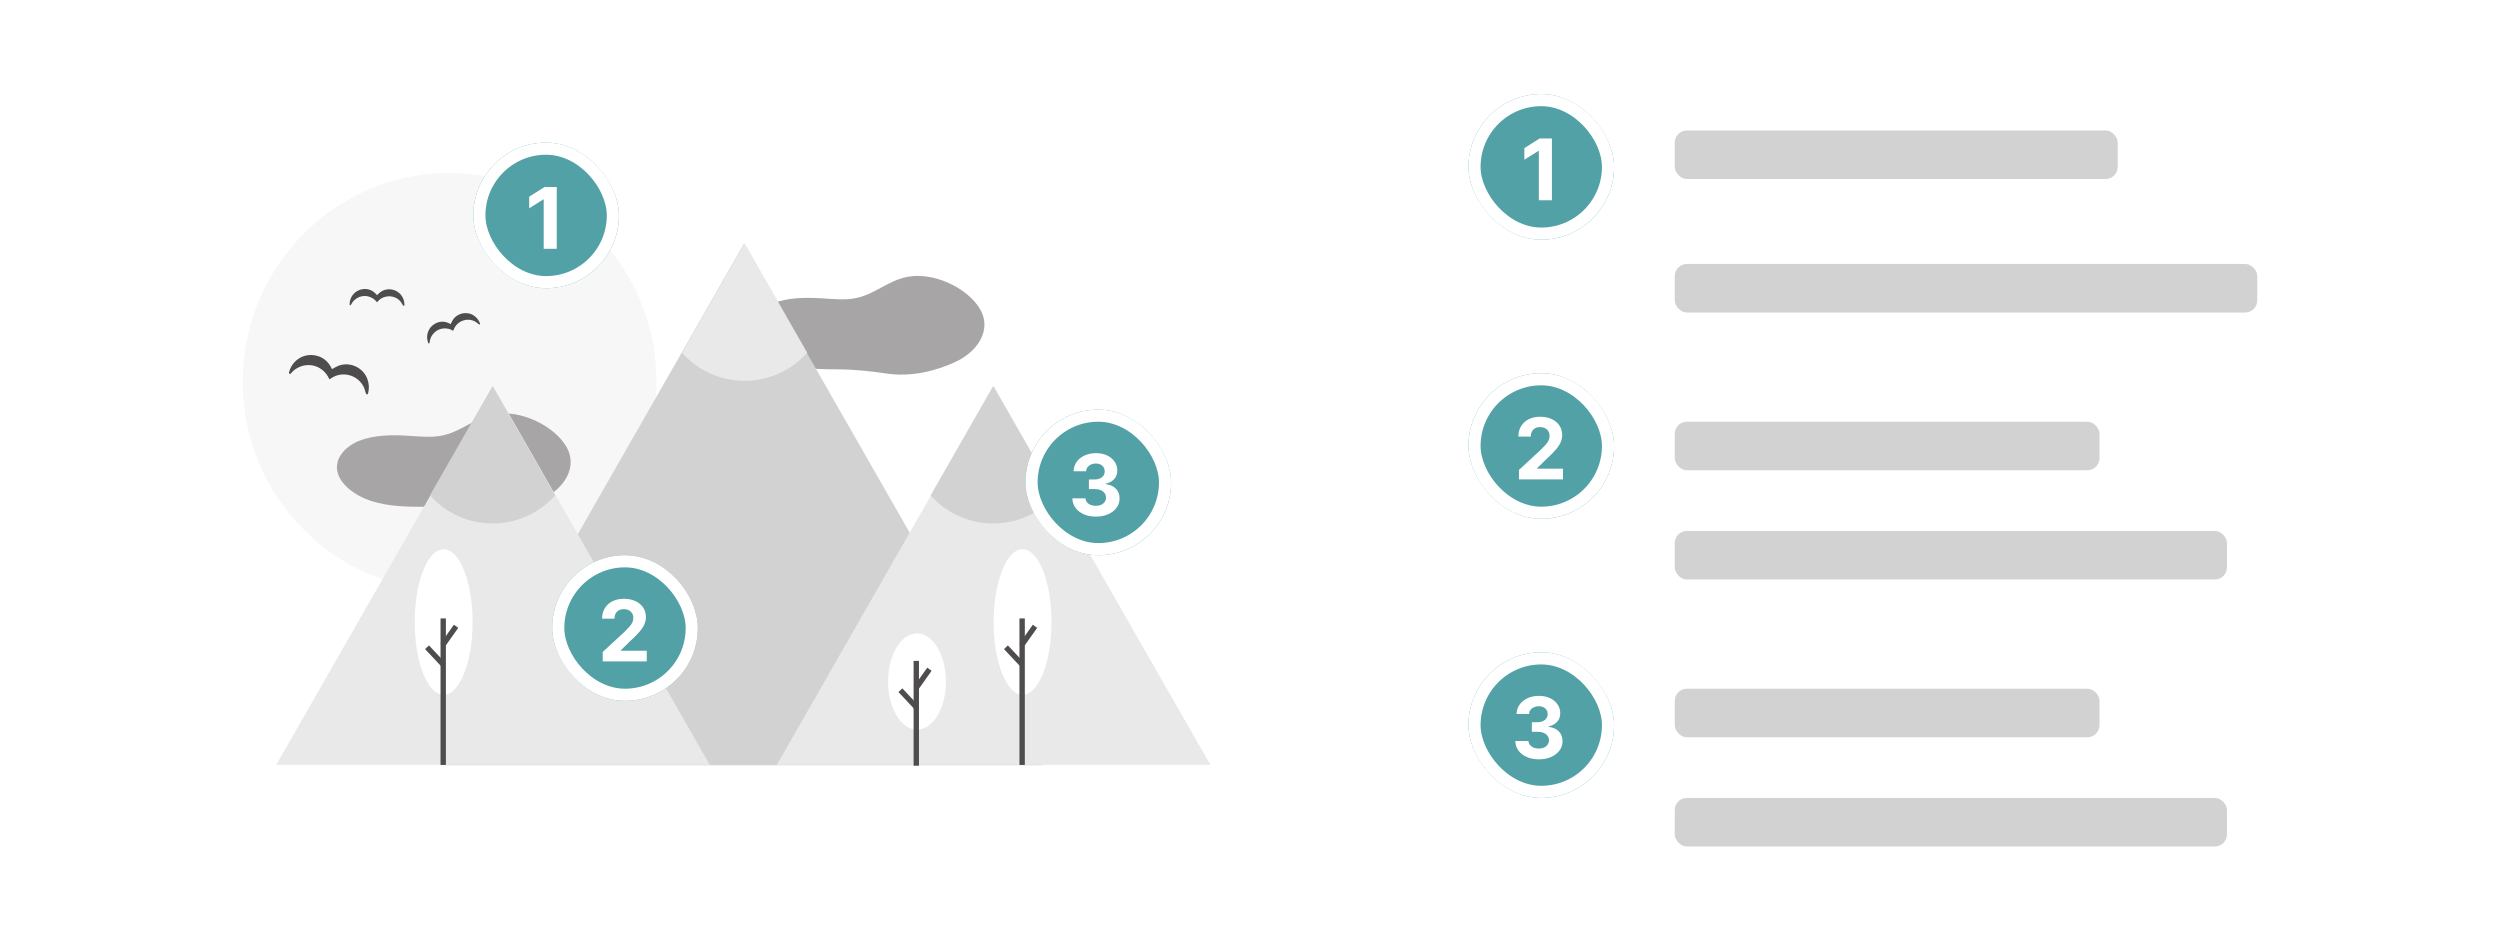 <svg width="412" height="155" viewBox="0 0 412 155" fill="none" xmlns="http://www.w3.org/2000/svg">
<g clip-path="url(#clip0_17652_148998)">
<path d="M146.141 61.566C150.191 62.15 154.31 61.142 157.593 59.576C160.875 58.011 163.105 54.877 161.908 51.763C161.343 50.322 160.132 49.024 158.67 47.978C156.152 46.179 152.639 45.057 149.582 45.619C146.331 46.219 144.172 48.541 140.924 49.151C139.136 49.487 137.176 49.267 135.285 49.154C132.573 48.992 129.783 49.063 127.474 49.959C125.165 50.855 123.437 52.733 123.75 54.837C124.084 57.1 126.659 59.053 129.45 59.936C132.24 60.818 135.225 60.863 138.118 60.869C141.01 60.875 143.888 61.235 146.128 61.559" fill="#A7A5A6"/>
</g>
<ellipse cx="74.094" cy="62.904" rx="34.094" ry="34.404" fill="#F7F7F7"/>
<path d="M122.64 40.11L171.851 126.119H73.429L122.64 40.11Z" fill="#D3D2D2"/>
<path d="M163.75 63.612L199.473 126.049H128.026L163.75 63.612Z" fill="#E9E9E9"/>
<ellipse cx="168.52" cy="102.51" rx="4.77" ry="11.997" fill="white"/>
<line x1="168.448" y1="101.917" x2="168.448" y2="126.06" stroke="#4E4C4D" stroke-width="0.883"/>
<line y1="-0.442" x2="3.811" y2="-0.442" transform="matrix(-0.578 0.816 -0.811 -0.585 170.208 102.954)" stroke="#4E4C4D" stroke-width="0.883"/>
<line y1="-0.442" x2="3.86" y2="-0.442" transform="matrix(-0.684 -0.729 0.723 -0.691 168.74 109.175)" stroke="#4E4C4D" stroke-width="0.883"/>
<ellipse cx="151.122" cy="112.315" rx="4.77" ry="7.928" fill="white"/>
<line x1="151.003" y1="108.917" x2="151.003" y2="126.19" stroke="#4E4C4D" stroke-width="0.883"/>
<line y1="-0.442" x2="3.811" y2="-0.442" transform="matrix(-0.578 0.816 -0.811 -0.585 152.811 110.032)" stroke="#4E4C4D" stroke-width="0.883"/>
<line y1="-0.442" x2="3.86" y2="-0.442" transform="matrix(-0.684 -0.729 0.723 -0.691 151.343 116.253)" stroke="#4E4C4D" stroke-width="0.883"/>
<path fillRule="evenodd" clipRule="evenodd" d="M112.398 58.135L122.711 40.11L133.025 58.135C130.483 60.977 126.804 62.763 122.711 62.763C118.619 62.763 114.94 60.977 112.398 58.135Z" fill="#E9E9E9"/>
<path fillRule="evenodd" clipRule="evenodd" d="M153.367 81.638L163.681 63.612L173.994 81.638C171.452 84.479 167.773 86.265 163.681 86.265C159.588 86.265 155.909 84.479 153.367 81.638Z" fill="#D3D2D2"/>
<g clip-path="url(#clip1_17652_148998)">
<path d="M77.953 84.219C82.002 84.802 86.122 83.794 89.404 82.229C92.686 80.664 94.917 77.53 93.719 74.415C93.154 72.974 91.944 71.676 90.481 70.631C87.964 68.831 84.451 67.709 81.394 68.271C78.142 68.871 75.983 71.194 72.736 71.803C70.948 72.14 68.987 71.919 67.097 71.806C64.385 71.644 61.594 71.716 59.285 72.612C56.976 73.507 55.249 75.385 55.561 77.489C55.895 79.752 58.47 81.705 61.261 82.588C64.052 83.471 67.037 83.516 69.929 83.522C72.822 83.528 75.7 83.887 77.94 84.212" fill="#A7A5A6"/>
</g>
<path d="M81.25 63.612L116.973 126.049H45.526L81.25 63.612Z" fill="#E9E9E9"/>
<ellipse cx="73.113" cy="102.51" rx="4.77" ry="11.997" fill="white"/>
<line x1="73.041" y1="101.917" x2="73.041" y2="126.06" stroke="#4E4C4D" stroke-width="0.883"/>
<line y1="-0.442" x2="3.811" y2="-0.442" transform="matrix(-0.578 0.816 -0.811 -0.585 74.801 102.954)" stroke="#4E4C4D" stroke-width="0.883"/>
<line y1="-0.442" x2="3.86" y2="-0.442" transform="matrix(-0.684 -0.729 0.723 -0.691 73.332 109.175)" stroke="#4E4C4D" stroke-width="0.883"/>
<path fillRule="evenodd" clipRule="evenodd" d="M70.867 81.638L81.181 63.612L91.494 81.638C88.952 84.479 85.273 86.265 81.181 86.265C77.088 86.265 73.409 84.479 70.867 81.638Z" fill="#D3D2D2"/>
<g clip-path="url(#clip2_17652_148998)">
<path d="M54.714 60.829C55.047 60.652 55.358 60.456 55.693 60.315C57.531 59.536 59.751 60.487 60.502 62.354C60.812 63.107 60.874 63.941 60.68 64.733C60.673 64.762 60.665 64.792 60.657 64.821C60.632 64.918 60.59 64.999 60.479 64.999C60.369 65 60.328 64.916 60.291 64.814C60.172 64.445 60.085 64.058 59.911 63.717C58.971 61.865 56.657 61.164 54.852 62.167C54.662 62.272 54.483 62.397 54.292 62.517C54.202 62.346 54.121 62.17 54.022 62.005C52.948 60.223 50.766 59.646 48.964 60.668C48.588 60.884 48.253 61.166 47.975 61.501C47.903 61.587 47.829 61.67 47.706 61.602C47.584 61.534 47.613 61.424 47.642 61.317C48.129 59.481 49.846 58.294 51.714 58.536C53.051 58.71 54.018 59.435 54.622 60.651C54.647 60.702 54.67 60.753 54.695 60.803C54.708 60.818 54.715 60.83 54.714 60.829Z" fill="#4E4C4D"/>
</g>
<g clip-path="url(#clip3_17652_148998)">
<path d="M74.272 53.414C74.388 53.186 74.485 52.955 74.615 52.746C75.332 51.593 76.927 51.247 78.063 51.986C78.525 52.281 78.881 52.718 79.079 53.232C79.086 53.251 79.093 53.271 79.1 53.29C79.123 53.353 79.131 53.415 79.07 53.459C79.009 53.502 78.954 53.472 78.895 53.43C78.687 53.273 78.489 53.093 78.262 52.972C77.027 52.317 75.476 52.837 74.864 54.101C74.8 54.233 74.748 54.373 74.689 54.514C74.573 54.455 74.461 54.389 74.342 54.337C73.061 53.773 71.631 54.31 71.028 55.583C70.903 55.85 70.826 56.138 70.802 56.432C70.795 56.508 70.786 56.584 70.692 56.594C70.598 56.604 70.572 56.532 70.546 56.461C70.108 55.254 70.6 53.923 71.728 53.324C72.534 52.895 73.349 52.916 74.152 53.352C74.186 53.37 74.218 53.39 74.251 53.408C74.264 53.411 74.273 53.414 74.272 53.414Z" fill="#4E4C4D"/>
</g>
<g clip-path="url(#clip4_17652_148998)">
<path d="M62.133 48.643C62.321 48.473 62.492 48.294 62.686 48.147C63.755 47.337 65.354 47.588 66.145 48.678C66.469 49.117 66.645 49.649 66.648 50.196C66.647 50.216 66.647 50.237 66.647 50.257C66.646 50.324 66.632 50.384 66.56 50.403C66.488 50.421 66.448 50.373 66.408 50.313C66.27 50.093 66.151 49.856 65.983 49.663C65.07 48.614 63.451 48.54 62.44 49.49C62.334 49.59 62.237 49.701 62.132 49.81C62.046 49.714 61.965 49.613 61.874 49.523C60.886 48.541 59.373 48.526 58.367 49.489C58.157 49.691 57.985 49.93 57.859 50.194C57.826 50.262 57.791 50.328 57.7 50.304C57.61 50.28 57.611 50.204 57.612 50.129C57.631 48.855 58.555 47.799 59.809 47.648C60.707 47.54 61.454 47.851 62.044 48.542C62.069 48.571 62.092 48.601 62.116 48.63C62.127 48.637 62.134 48.643 62.133 48.643Z" fill="#4E4C4D"/>
</g>
<rect x="276" y="43.5" width="96" height="8" rx="2" fill="#D3D2D2"/>
<rect x="276" y="87.5" width="91" height="8" rx="2" fill="#D3D2D2"/>
<rect x="276" y="69.5" width="70" height="8" rx="2" fill="#D3D2D2"/>
<rect x="276" y="131.5" width="91" height="8" rx="2" fill="#D3D2D2"/>
<rect x="276" y="113.5" width="70" height="8" rx="2" fill="#D3D2D2"/>
<g filter="url(#filter0_d_17652_148998)">
<rect x="242" y="61.5" width="24" height="24" rx="12" fill="#51A1A6"/>
<path d="M250.325 79V77.449L253.95 74.093C254.258 73.795 254.516 73.526 254.725 73.288C254.937 73.049 255.098 72.815 255.207 72.587C255.317 72.355 255.371 72.104 255.371 71.836C255.371 71.538 255.304 71.281 255.168 71.065C255.032 70.847 254.846 70.679 254.611 70.563C254.375 70.444 254.109 70.384 253.81 70.384C253.499 70.384 253.227 70.447 252.995 70.573C252.763 70.699 252.584 70.88 252.458 71.115C252.332 71.35 252.269 71.63 252.269 71.955H250.226C250.226 71.289 250.377 70.711 250.678 70.22C250.98 69.73 251.402 69.35 251.946 69.082C252.49 68.813 253.116 68.679 253.825 68.679C254.554 68.679 255.189 68.808 255.729 69.067C256.273 69.322 256.696 69.677 256.997 70.131C257.299 70.585 257.45 71.105 257.45 71.692C257.45 72.076 257.373 72.456 257.221 72.83C257.072 73.205 256.805 73.621 256.42 74.078C256.036 74.532 255.494 75.077 254.795 75.714L253.308 77.171V77.24H257.584V79H250.325Z" fill="white"/>
<rect x="243" y="62.5" width="22" height="22" rx="11" stroke="white" stroke-width="2"/>
</g>
<g filter="url(#filter1_d_17652_148998)">
<rect x="91" y="91.5" width="24" height="24" rx="12" fill="#51A1A6"/>
<path d="M99.325 109V107.449L102.95 104.093C103.258 103.795 103.516 103.526 103.725 103.288C103.937 103.049 104.098 102.815 104.207 102.587C104.317 102.355 104.371 102.104 104.371 101.836C104.371 101.538 104.304 101.281 104.168 101.065C104.032 100.847 103.846 100.679 103.611 100.563C103.375 100.444 103.109 100.384 102.81 100.384C102.499 100.384 102.227 100.447 101.995 100.573C101.763 100.699 101.584 100.88 101.458 101.115C101.332 101.35 101.269 101.63 101.269 101.955H99.226C99.226 101.289 99.377 100.711 99.678 100.22C99.98 99.73 100.402 99.35 100.946 99.082C101.49 98.813 102.116 98.679 102.825 98.679C103.554 98.679 104.189 98.808 104.729 99.067C105.273 99.322 105.696 99.677 105.997 100.131C106.299 100.585 106.45 101.105 106.45 101.692C106.45 102.076 106.373 102.456 106.221 102.83C106.072 103.205 105.805 103.621 105.42 104.078C105.036 104.532 104.494 105.077 103.795 105.714L102.308 107.17V107.24H106.584V109H99.325Z" fill="white"/>
<rect x="92" y="92.5" width="22" height="22" rx="11" stroke="white" stroke-width="2"/>
</g>
<rect x="276" y="21.5" width="73" height="8" rx="2" fill="#D3D2D2"/>
<g filter="url(#filter2_d_17652_148998)">
<rect x="242" y="107.5" width="24" height="24" rx="12" fill="#51A1A6"/>
<path d="M253.589 125.139C252.846 125.139 252.185 125.012 251.605 124.756C251.028 124.498 250.573 124.143 250.238 123.692C249.906 123.238 249.736 122.715 249.726 122.121H251.893C251.907 122.37 251.988 122.589 252.137 122.778C252.29 122.963 252.492 123.107 252.744 123.21C252.996 123.313 253.279 123.364 253.594 123.364C253.922 123.364 254.212 123.306 254.464 123.19C254.716 123.074 254.913 122.914 255.055 122.708C255.198 122.503 255.269 122.266 255.269 121.997C255.269 121.725 255.193 121.485 255.04 121.276C254.891 121.064 254.676 120.898 254.394 120.779C254.116 120.66 253.784 120.6 253.4 120.6H252.45V119.019H253.4C253.725 119.019 254.011 118.963 254.26 118.85C254.512 118.737 254.707 118.582 254.847 118.383C254.986 118.181 255.055 117.945 255.055 117.677C255.055 117.422 254.994 117.198 254.871 117.006C254.752 116.81 254.583 116.658 254.364 116.548C254.149 116.439 253.897 116.384 253.609 116.384C253.317 116.384 253.05 116.437 252.808 116.543C252.566 116.646 252.372 116.794 252.227 116.986C252.081 117.178 252.003 117.403 251.993 117.662H249.93C249.94 117.075 250.107 116.558 250.432 116.111C250.757 115.663 251.194 115.314 251.744 115.062C252.298 114.807 252.923 114.679 253.619 114.679C254.321 114.679 254.936 114.807 255.463 115.062C255.99 115.317 256.399 115.662 256.691 116.096C256.986 116.527 257.132 117.011 257.129 117.548C257.132 118.118 256.955 118.593 256.597 118.974C256.242 119.356 255.78 119.598 255.21 119.7V119.78C255.959 119.876 256.529 120.136 256.92 120.56C257.314 120.981 257.51 121.508 257.506 122.141C257.51 122.721 257.342 123.237 257.004 123.688C256.67 124.138 256.207 124.493 255.617 124.751C255.027 125.01 254.351 125.139 253.589 125.139Z" fill="white"/>
<rect x="243" y="108.5" width="22" height="22" rx="11" stroke="white" stroke-width="2"/>
</g>
<g filter="url(#filter3_d_17652_148998)">
<rect x="169" y="67.5" width="24" height="24" rx="12" fill="#51A1A6"/>
<path d="M180.589 85.139C179.846 85.139 179.185 85.012 178.605 84.756C178.028 84.498 177.573 84.143 177.238 83.692C176.906 83.238 176.736 82.715 176.726 82.121H178.893C178.907 82.37 178.988 82.589 179.137 82.778C179.29 82.963 179.492 83.108 179.744 83.21C179.996 83.313 180.279 83.364 180.594 83.364C180.922 83.364 181.212 83.306 181.464 83.19C181.716 83.074 181.913 82.914 182.055 82.708C182.198 82.503 182.269 82.266 182.269 81.997C182.269 81.725 182.193 81.485 182.04 81.276C181.891 81.064 181.676 80.898 181.394 80.779C181.116 80.66 180.784 80.6 180.4 80.6H179.45V79.019H180.4C180.725 79.019 181.011 78.963 181.26 78.85C181.512 78.737 181.707 78.582 181.847 78.383C181.986 78.181 182.055 77.945 182.055 77.677C182.055 77.422 181.994 77.198 181.871 77.006C181.752 76.81 181.583 76.658 181.364 76.548C181.149 76.439 180.897 76.384 180.609 76.384C180.317 76.384 180.05 76.437 179.808 76.543C179.566 76.646 179.372 76.794 179.227 76.986C179.081 77.178 179.003 77.403 178.993 77.662H176.93C176.94 77.075 177.107 76.558 177.432 76.111C177.757 75.663 178.194 75.314 178.744 75.062C179.298 74.807 179.923 74.679 180.619 74.679C181.321 74.679 181.936 74.807 182.463 75.062C182.99 75.317 183.399 75.662 183.691 76.096C183.986 76.527 184.132 77.011 184.129 77.548C184.132 78.118 183.955 78.593 183.597 78.974C183.242 79.356 182.78 79.597 182.21 79.7V79.78C182.959 79.876 183.529 80.136 183.92 80.56C184.314 80.981 184.51 81.508 184.506 82.141C184.51 82.721 184.342 83.237 184.004 83.688C183.67 84.138 183.207 84.493 182.617 84.751C182.027 85.01 181.351 85.139 180.589 85.139Z" fill="white"/>
<rect x="170" y="68.5" width="22" height="22" rx="11" stroke="white" stroke-width="2"/>
</g>
<g filter="url(#filter4_d_17652_148998)">
<rect x="242" y="15.5" width="24" height="24" rx="12" fill="#51A1A6"/>
<path d="M255.755 22.818V33H253.602V24.861H253.543L251.211 26.323V24.414L253.732 22.818H255.755Z" fill="white"/>
<rect x="243" y="16.5" width="22" height="22" rx="11" stroke="white" stroke-width="2"/>
</g>
<g filter="url(#filter5_d_17652_148998)">
<rect x="78" y="23.5" width="24" height="24" rx="12" fill="#51A1A6"/>
<path d="M91.755 30.818V41H89.602V32.861H89.543L87.211 34.323V32.414L89.731 30.818H91.755Z" fill="white"/>
<rect x="79" y="24.5" width="22" height="22" rx="11" stroke="white" stroke-width="2"/>
</g>
<defs>
<filter id="filter0_d_17652_148998" x="241" y="60.5" width="26" height="26" filterUnits="userSpaceOnUse" color-interpolation-filters="sRGB">
<feFlood flood-opacity="0" result="BackgroundImageFix"/>
<feColorMatrix in="SourceAlpha" type="matrix" values="0 0 0 0 0 0 0 0 0 0 0 0 0 0 0 0 0 0 127 0" result="hardAlpha"/>
<feMorphology radius="1" operator="dilate" in="SourceAlpha" result="effect1_dropShadow_17652_148998"/>
<feOffset/>
<feColorMatrix type="matrix" values="0 0 0 0 0.816 0 0 0 0 0.812 0 0 0 0 0.839 0 0 0 1 0"/>
<feBlend mode="normal" in2="BackgroundImageFix" result="effect1_dropShadow_17652_148998"/>
<feBlend mode="normal" in="SourceGraphic" in2="effect1_dropShadow_17652_148998" result="shape"/>
</filter>
<filter id="filter1_d_17652_148998" x="90" y="90.5" width="26" height="26" filterUnits="userSpaceOnUse" color-interpolation-filters="sRGB">
<feFlood flood-opacity="0" result="BackgroundImageFix"/>
<feColorMatrix in="SourceAlpha" type="matrix" values="0 0 0 0 0 0 0 0 0 0 0 0 0 0 0 0 0 0 127 0" result="hardAlpha"/>
<feMorphology radius="1" operator="dilate" in="SourceAlpha" result="effect1_dropShadow_17652_148998"/>
<feOffset/>
<feColorMatrix type="matrix" values="0 0 0 0 0.816 0 0 0 0 0.812 0 0 0 0 0.839 0 0 0 1 0"/>
<feBlend mode="normal" in2="BackgroundImageFix" result="effect1_dropShadow_17652_148998"/>
<feBlend mode="normal" in="SourceGraphic" in2="effect1_dropShadow_17652_148998" result="shape"/>
</filter>
<filter id="filter2_d_17652_148998" x="241" y="106.5" width="26" height="26" filterUnits="userSpaceOnUse" color-interpolation-filters="sRGB">
<feFlood flood-opacity="0" result="BackgroundImageFix"/>
<feColorMatrix in="SourceAlpha" type="matrix" values="0 0 0 0 0 0 0 0 0 0 0 0 0 0 0 0 0 0 127 0" result="hardAlpha"/>
<feMorphology radius="1" operator="dilate" in="SourceAlpha" result="effect1_dropShadow_17652_148998"/>
<feOffset/>
<feColorMatrix type="matrix" values="0 0 0 0 0.816 0 0 0 0 0.812 0 0 0 0 0.839 0 0 0 1 0"/>
<feBlend mode="normal" in2="BackgroundImageFix" result="effect1_dropShadow_17652_148998"/>
<feBlend mode="normal" in="SourceGraphic" in2="effect1_dropShadow_17652_148998" result="shape"/>
</filter>
<filter id="filter3_d_17652_148998" x="168" y="66.5" width="26" height="26" filterUnits="userSpaceOnUse" color-interpolation-filters="sRGB">
<feFlood flood-opacity="0" result="BackgroundImageFix"/>
<feColorMatrix in="SourceAlpha" type="matrix" values="0 0 0 0 0 0 0 0 0 0 0 0 0 0 0 0 0 0 127 0" result="hardAlpha"/>
<feMorphology radius="1" operator="dilate" in="SourceAlpha" result="effect1_dropShadow_17652_148998"/>
<feOffset/>
<feColorMatrix type="matrix" values="0 0 0 0 0.816 0 0 0 0 0.812 0 0 0 0 0.839 0 0 0 1 0"/>
<feBlend mode="normal" in2="BackgroundImageFix" result="effect1_dropShadow_17652_148998"/>
<feBlend mode="normal" in="SourceGraphic" in2="effect1_dropShadow_17652_148998" result="shape"/>
</filter>
<filter id="filter4_d_17652_148998" x="241" y="14.5" width="26" height="26" filterUnits="userSpaceOnUse" color-interpolation-filters="sRGB">
<feFlood flood-opacity="0" result="BackgroundImageFix"/>
<feColorMatrix in="SourceAlpha" type="matrix" values="0 0 0 0 0 0 0 0 0 0 0 0 0 0 0 0 0 0 127 0" result="hardAlpha"/>
<feMorphology radius="1" operator="dilate" in="SourceAlpha" result="effect1_dropShadow_17652_148998"/>
<feOffset/>
<feColorMatrix type="matrix" values="0 0 0 0 0.816 0 0 0 0 0.812 0 0 0 0 0.839 0 0 0 1 0"/>
<feBlend mode="normal" in2="BackgroundImageFix" result="effect1_dropShadow_17652_148998"/>
<feBlend mode="normal" in="SourceGraphic" in2="effect1_dropShadow_17652_148998" result="shape"/>
</filter>
<filter id="filter5_d_17652_148998" x="77" y="22.5" width="26" height="26" filterUnits="userSpaceOnUse" color-interpolation-filters="sRGB">
<feFlood flood-opacity="0" result="BackgroundImageFix"/>
<feColorMatrix in="SourceAlpha" type="matrix" values="0 0 0 0 0 0 0 0 0 0 0 0 0 0 0 0 0 0 127 0" result="hardAlpha"/>
<feMorphology radius="1" operator="dilate" in="SourceAlpha" result="effect1_dropShadow_17652_148998"/>
<feOffset/>
<feColorMatrix type="matrix" values="0 0 0 0 0.816 0 0 0 0 0.812 0 0 0 0 0.839 0 0 0 1 0"/>
<feBlend mode="normal" in2="BackgroundImageFix" result="effect1_dropShadow_17652_148998"/>
<feBlend mode="normal" in="SourceGraphic" in2="effect1_dropShadow_17652_148998" result="shape"/>
</filter>
<clipPath id="clip0_17652_148998">
<rect width="37.739" height="18.915" fill="white" transform="matrix(-0.979 -0.204 0.2 -0.98 159.729 66.328)"/>
</clipPath>
<clipPath id="clip1_17652_148998">
<rect width="37.739" height="18.915" fill="white" transform="matrix(-0.979 -0.204 0.2 -0.98 91.54 88.98)"/>
</clipPath>
<clipPath id="clip2_17652_148998">
<rect width="13.477" height="4.04" fill="white" transform="matrix(0.966 0.257 -0.253 0.967 48.598 57.666)"/>
</clipPath>
<clipPath id="clip3_17652_148998">
<rect width="9.122" height="2.731" fill="white" transform="matrix(0.937 -0.35 0.345 0.939 69.668 54.065)"/>
</clipPath>
<clipPath id="clip4_17652_148998">
<rect width="9.035" height="2.711" fill="white" transform="matrix(1 0.011 -0.011 1 57.642 47.597)"/>
</clipPath>
</defs>
</svg>
